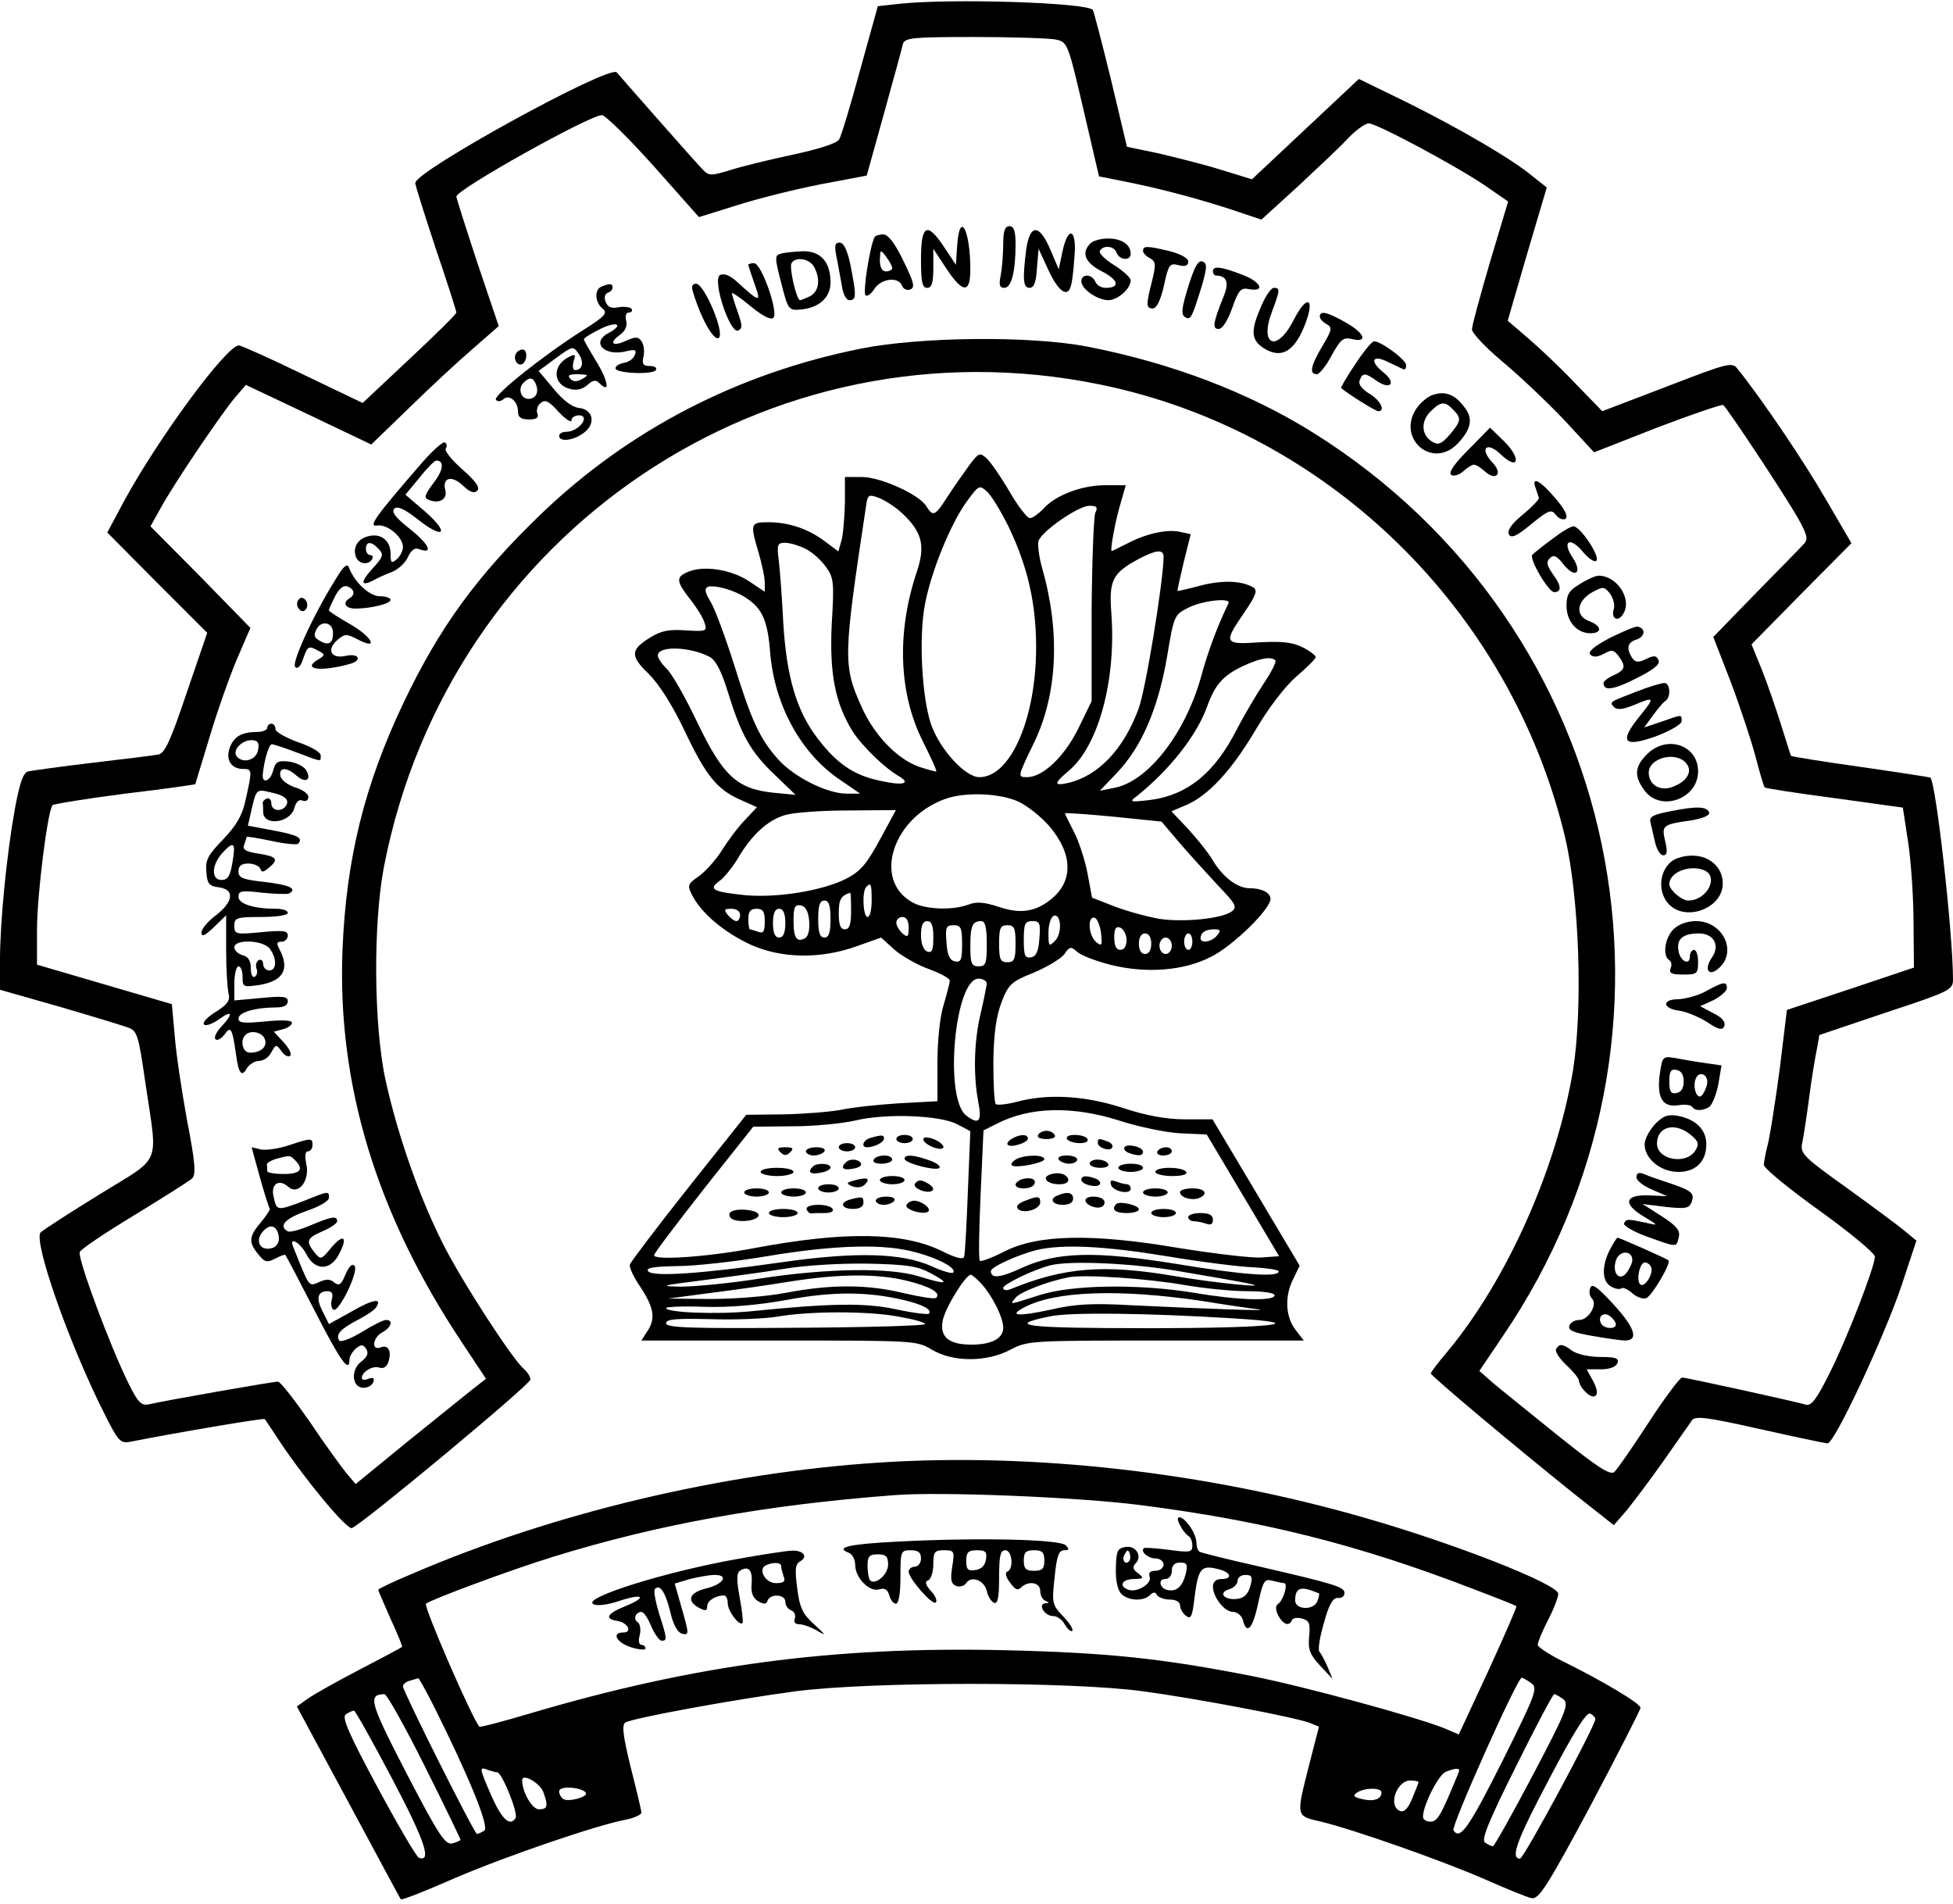 <?xml version="1.0" standalone="no"?>
<!DOCTYPE svg PUBLIC "-//W3C//DTD SVG 20010904//EN"
 "http://www.w3.org/TR/2001/REC-SVG-20010904/DTD/svg10.dtd">
<svg version="1.0" xmlns="http://www.w3.org/2000/svg"
 width="475pt" height="463pt" viewBox="0 0 475 463"
 preserveAspectRatio="xMidYMid meet">

<g transform="translate(0,463) scale(0.1,-0.1)"
fill="#000000" stroke="none">
<path d="M2190 4621 l-55 -6 -43 -155 c-23 -85 -46 -161 -51 -169 -4 -9 -51
-24 -112 -37 -57 -12 -126 -29 -154 -38 -46 -14 -51 -14 -66 2 -9 9 -58 64
-109 122 -51 58 -96 109 -100 114 -18 19 -490 -240 -490 -269 0 -6 23 -78 50
-160 28 -82 50 -152 50 -155 0 -4 -51 -54 -114 -113 l-114 -107 -146 70 c-80
39 -150 70 -155 70 -30 0 -197 -227 -280 -380 l-40 -75 121 -122 122 -122 -50
-146 c-39 -116 -53 -147 -69 -150 -11 -2 -83 -11 -160 -20 -77 -9 -147 -19
-157 -21 -12 -4 -20 -28 -32 -92 -20 -112 -36 -275 -36 -367 l0 -72 144 -41
c79 -23 154 -46 168 -51 22 -8 25 -19 42 -137 30 -203 41 -174 -111 -268 -73
-45 -138 -87 -144 -93 -19 -19 68 -269 155 -441 34 -68 39 -73 64 -68 111 22
324 58 326 55 1 -2 18 -26 36 -54 64 -96 164 -216 176 -211 26 10 434 349 434
361 0 7 -7 18 -15 25 -28 23 -153 216 -198 306 -57 113 -109 261 -139 396 -29
131 -31 381 -4 521 158 813 936 1337 1741 1172 554 -113 1000 -548 1132 -1103
34 -147 43 -412 19 -564 -40 -240 -160 -509 -304 -683 -23 -27 -42 -52 -42
-55 0 -6 209 -181 350 -294 l95 -75 28 32 c15 18 56 72 90 120 34 49 67 95 72
103 8 11 35 8 164 -21 85 -19 160 -35 166 -35 17 0 137 257 180 384 l36 109
-28 23 c-15 13 -79 60 -141 105 -104 74 -114 84 -109 108 3 14 11 64 17 111 6
47 15 100 19 119 l6 34 163 55 c155 51 162 55 162 80 0 111 -41 476 -55 491
-2 1 -79 13 -170 26 -92 13 -168 25 -169 27 -1 1 -12 37 -25 78 -13 41 -34
102 -47 134 l-24 59 121 123 122 123 -63 108 c-52 90 -153 240 -214 316 -13
17 -22 15 -172 -43 l-157 -60 -66 68 c-36 38 -88 87 -115 110 l-49 42 47 162
48 162 -34 27 c-50 42 -179 117 -308 181 l-115 56 -130 -122 -130 -122 -75 23
c-41 13 -110 30 -152 40 l-77 16 -39 164 c-22 90 -42 166 -44 169 -18 18 -343
28 -468 15z m377 -87 c29 -6 30 -7 68 -170 l38 -163 56 -11 c90 -18 170 -39
258 -67 l81 -27 89 81 c48 45 104 97 122 117 19 20 42 36 50 36 19 0 208 -101
281 -150 l58 -40 -44 -147 c-24 -82 -44 -155 -44 -164 0 -9 34 -45 76 -80 42
-35 109 -99 149 -141 l72 -78 153 60 c84 32 157 57 161 55 9 -6 149 -217 183
-277 21 -38 24 -49 14 -60 -7 -8 -60 -62 -117 -120 l-104 -107 43 -111 c23
-61 50 -143 60 -181 10 -39 20 -72 22 -74 2 -2 78 -14 170 -26 l166 -23 13
-85 c7 -47 13 -135 13 -195 l1 -109 -155 -52 -154 -51 -17 -140 c-10 -76 -23
-158 -28 -181 -6 -23 -11 -48 -11 -56 0 -8 61 -58 135 -111 74 -53 135 -104
135 -112 0 -24 -69 -203 -112 -287 -30 -60 -43 -77 -56 -73 -27 8 -291 66
-301 66 -5 0 -42 -49 -81 -109 -39 -60 -77 -115 -84 -121 -11 -8 -42 13 -137
89 -68 55 -139 112 -158 128 l-33 29 56 83 c502 736 295 1726 -459 2198 -156
98 -345 170 -550 210 -140 27 -408 24 -552 -5 -299 -60 -563 -197 -776 -401
-156 -150 -248 -276 -336 -461 -95 -200 -139 -379 -148 -600 -13 -328 83 -643
290 -954 l59 -89 -32 -25 c-18 -14 -89 -72 -159 -128 l-126 -103 -23 27 c-12
15 -53 71 -89 125 -37 53 -71 97 -77 97 -13 0 -280 -47 -313 -55 -19 -4 -27 3
-51 52 -42 84 -124 303 -118 318 2 7 62 47 133 90 70 43 134 83 140 89 10 9 8
39 -12 141 -13 72 -27 164 -30 206 l-7 77 -164 48 -164 48 0 84 c0 86 26 292
38 304 4 3 83 16 177 28 93 11 170 22 170 23 0 1 16 52 34 112 18 61 48 146
66 189 l34 79 -121 124 -122 123 24 43 c30 56 143 223 179 267 l29 34 152 -72
153 -73 91 88 c50 49 120 114 155 144 l64 56 -52 154 c-28 85 -51 157 -51 161
0 17 324 198 354 198 8 0 65 -56 126 -124 l110 -124 93 29 c50 16 142 39 204
51 l111 21 42 151 c23 83 44 159 46 169 5 15 22 17 173 17 93 0 182 -3 198 -6z"/>
<path d="M2328 4033 l-3 -47 -28 42 c-42 64 -57 56 -57 -28 0 -56 3 -70 15
-70 11 0 15 12 15 48 l0 47 31 -47 c40 -61 59 -63 59 -4 0 97 -26 146 -32 59z"/>
<path d="M2440 4036 c0 -24 -3 -58 -6 -75 -5 -24 -3 -31 9 -31 17 0 27 40 27
106 0 32 -4 44 -15 44 -11 0 -15 -12 -15 -44z"/>
<path d="M2496 4024 c-9 -72 -8 -94 8 -94 11 0 16 14 18 48 l4 47 24 -52 c23
-50 46 -68 54 -40 3 6 7 38 9 70 7 70 -15 81 -29 15 l-9 -43 -20 47 c-27 64
-50 64 -59 2z"/>
<path d="M2127 4053 c-11 -20 -29 -134 -22 -141 4 -4 14 3 22 16 17 25 58 30
67 7 3 -8 12 -12 20 -9 12 5 9 17 -17 70 -20 42 -37 64 -49 64 -9 0 -19 -3
-21 -7z m43 -75 c0 -4 -7 -8 -15 -8 -10 0 -15 10 -15 28 1 26 1 26 15 8 8 -11
15 -23 15 -28z"/>
<path d="M2652 4038 c-23 -23 -13 -47 28 -68 41 -21 45 -40 9 -40 -11 0 -22 7
-25 15 -8 19 -34 20 -34 1 0 -19 39 -46 66 -46 22 0 54 28 54 48 0 7 -18 23
-40 37 -23 14 -38 30 -35 35 9 15 35 12 41 -5 7 -18 34 -20 34 -2 0 22 -22 37
-55 37 -17 0 -36 -5 -43 -12z"/>
<path d="M2034 4008 c4 -18 9 -50 13 -70 3 -23 11 -38 19 -38 17 0 17 11 3 83
-8 39 -17 57 -27 57 -11 0 -13 -7 -8 -32z"/>
<path d="M2780 4020 c0 -5 7 -13 17 -18 14 -8 15 -15 5 -55 -15 -59 -15 -67 2
-67 9 0 19 20 27 56 11 51 14 55 36 49 16 -4 23 -1 23 9 0 8 -18 18 -44 25
-55 13 -66 14 -66 1z"/>
<path d="M1899 4013 c-15 -4 -15 -9 1 -71 16 -63 18 -67 44 -65 47 3 76 29 76
66 0 50 -24 77 -68 76 -20 -1 -44 -3 -53 -6z m81 -32 c16 -30 12 -59 -9 -71
-11 -5 -22 -10 -25 -10 -9 0 -27 80 -21 90 10 17 44 11 55 -9z"/>
<path d="M2890 3933 c-16 -52 -18 -68 -8 -74 14 -9 17 -2 42 79 12 43 12 51 1
56 -11 4 -20 -13 -35 -61z"/>
<path d="M1820 3986 c0 -2 7 -23 15 -46 17 -47 14 -47 -45 7 -16 14 -30 19
-39 14 -19 -12 24 -142 44 -135 11 5 11 12 -1 46 -8 22 -14 43 -14 45 0 3 21
-11 46 -32 28 -23 49 -34 55 -28 13 13 -29 133 -47 133 -8 0 -14 -2 -14 -4z"/>
<path d="M2950 3970 c0 -5 3 -10 8 -10 26 -1 32 -17 18 -51 -26 -65 -28 -79
-12 -79 9 0 22 20 33 51 15 43 21 50 40 46 42 -8 30 18 -16 35 -52 20 -71 22
-71 8z"/>
<path d="M1463 3933 c-18 -7 -16 -38 2 -53 14 -11 7 -19 -47 -53 -95 -60 -218
-158 -212 -169 4 -5 11 -5 18 1 15 13 36 -5 36 -31 0 -13 8 -18 26 -18 19 0
25 4 21 14 -3 8 0 20 8 26 11 9 20 5 44 -22 17 -18 31 -27 31 -20 0 13 30 17
30 4 0 -14 -23 -32 -42 -32 -10 0 -18 -4 -18 -10 0 -15 33 -12 58 6 32 22 26
58 -10 62 -17 2 -39 19 -62 47 l-36 43 42 31 c41 30 42 30 55 11 14 -20 10
-40 -8 -40 -6 0 -7 9 -4 21 6 18 4 19 -13 10 -40 -21 -37 -67 5 -77 15 -4 30
-1 42 10 13 12 20 13 29 4 26 -26 22 4 -7 52 -17 28 -31 52 -31 55 0 3 18 14
40 25 40 20 59 11 20 -10 -44 -23 -9 -58 44 -44 21 5 25 3 20 -9 -3 -9 -14
-17 -25 -19 -11 -2 -21 -7 -22 -13 -3 -13 91 -17 98 -5 4 6 -3 10 -15 10 -16
0 -19 5 -15 23 3 12 1 28 -4 36 -8 12 -14 13 -37 3 -33 -16 -45 -7 -17 13 14
10 19 22 16 35 -3 12 0 20 6 20 7 0 10 4 7 9 -3 4 -17 6 -31 4 -18 -4 -27 0
-32 13 -4 10 -2 19 5 22 7 2 12 8 12 13 0 10 -8 10 -27 2z m-46 -224 c-14 -8
-22 -8 -30 0 -8 8 -3 11 19 11 25 -1 27 -2 11 -11z m-113 -15 c7 -19 -1 -34
-19 -34 -18 0 -26 25 -12 39 15 15 24 14 31 -5z"/>
<path d="M1686 3918 c20 -65 50 -117 62 -110 16 11 -35 132 -55 132 -10 0 -12
-7 -7 -22z"/>
<path d="M3064 3877 c-24 -56 -20 -78 17 -98 37 -19 65 -3 89 52 31 73 11 89
-24 20 -41 -80 -84 -61 -52 22 19 51 20 57 4 57 -7 0 -23 -24 -34 -53z"/>
<path d="M3210 3860 c0 -5 7 -13 16 -18 15 -8 14 -14 -10 -54 -29 -49 -32 -68
-13 -68 6 0 23 21 36 46 21 38 28 44 47 40 41 -11 35 12 -10 38 -47 27 -66 32
-66 16z"/>
<path d="M3296 3744 c-21 -31 -36 -57 -34 -58 21 -17 84 -56 90 -56 19 0 5 27
-22 43 -18 11 -27 23 -23 32 7 19 13 19 41 -1 35 -24 49 -5 16 21 -35 28 -25
44 13 24 16 -7 31 -15 36 -17 4 -2 7 2 7 10 0 13 -61 58 -78 58 -5 0 -26 -25
-46 -56z"/>
<path d="M1255 3770 c-8 -13 4 -32 16 -25 12 8 12 35 0 35 -6 0 -13 -4 -16
-10z"/>
<path d="M3483 3669 c-11 -4 -28 -18 -37 -31 -51 -73 37 -151 99 -87 34 36 39
62 15 91 -23 30 -47 38 -77 27z m51 -35 c21 -21 20 -28 -8 -61 -20 -23 -28
-26 -43 -17 -26 16 -28 49 -4 73 25 25 35 26 55 5z"/>
<path d="M3571 3536 c-35 -35 -49 -56 -41 -61 6 -4 19 0 29 9 10 9 21 16 26
16 5 0 16 -7 26 -16 28 -25 45 -6 19 21 -33 35 -14 53 20 20 43 -41 51 -11 9
31 l-35 34 -53 -54z"/>
<path d="M1024 3502 c-109 -126 -130 -154 -107 -150 25 4 63 -28 63 -52 0 -10
-7 -23 -15 -30 -13 -11 -15 -9 -15 13 0 32 -23 51 -54 43 -26 -6 -39 -28 -30
-51 7 -17 30 -20 39 -5 3 6 1 10 -4 10 -6 0 -11 7 -11 15 0 18 12 19 28 3 17
-17 15 -21 -14 -53 -27 -30 -27 -42 3 -27 10 6 30 15 46 21 15 6 33 22 39 36
7 16 17 24 26 20 37 -14 27 10 -19 47 -36 28 -48 43 -40 51 7 7 24 0 57 -26
63 -50 79 -35 19 18 l-49 42 34 41 c18 23 37 42 41 42 20 0 18 -23 -7 -55 -22
-30 -24 -36 -10 -41 25 -10 45 3 39 24 -8 31 16 37 43 11 17 -16 27 -20 35
-12 7 7 -4 23 -36 51 -26 23 -44 45 -41 51 4 5 3 12 -2 15 -5 3 -31 -21 -58
-52z"/>
<path d="M3735 3443 c3 -10 7 -21 8 -24 1 -3 -17 -22 -40 -41 -28 -23 -38 -39
-33 -48 6 -10 20 -3 55 26 42 34 48 36 59 22 7 -9 17 -13 23 -10 8 5 0 22 -24
50 -36 43 -60 56 -48 25z"/>
<path d="M3775 3319 c-22 -16 -44 -34 -48 -38 -9 -9 39 -91 53 -91 18 0 18 15
-2 42 -16 23 -18 32 -8 41 9 9 17 5 34 -17 28 -34 45 -19 21 18 -27 40 -7 52
24 15 15 -18 30 -28 34 -22 8 12 -40 83 -56 83 -7 0 -30 -14 -52 -31z"/>
<path d="M818 3224 c-52 -82 -110 -206 -100 -216 6 -6 14 2 20 22 10 28 13 30
33 19 20 -10 20 -12 6 -21 -47 -26 2 -33 76 -12 29 9 19 26 -12 19 -36 -8 -48
15 -20 39 18 15 22 15 49 1 53 -28 35 7 -20 38 -28 16 -50 30 -50 33 0 3 7 18
15 34 10 19 20 27 30 24 17 -7 20 -20 5 -29 -18 -11 -10 -25 14 -25 38 0 86
12 86 21 0 5 -12 9 -26 9 -25 0 -61 33 -75 69 -4 12 -13 5 -31 -25z m-8 -133
c0 -25 -10 -32 -31 -20 -15 8 -17 14 -9 29 12 23 40 16 40 -9z"/>
<path d="M3843 3210 c-27 -16 -33 -26 -33 -53 0 -38 25 -67 58 -67 30 0 28 18
-4 30 -34 13 -29 49 9 70 26 14 29 14 43 -4 8 -11 12 -28 9 -37 -8 -25 12 -33
24 -10 20 36 -17 91 -61 91 -7 0 -28 -9 -45 -20z"/>
<path d="M725 3170 c-4 -6 -3 -16 3 -22 6 -6 12 -6 17 2 4 6 3 16 -3 22 -6 6
-12 6 -17 -2z"/>
<path d="M3916 3079 c-39 -21 -55 -34 -48 -41 7 -7 17 -6 33 2 19 11 24 10 36
-6 18 -25 16 -33 -12 -46 -14 -6 -25 -15 -25 -19 0 -20 24 -17 79 11 42 21 59
34 55 44 -5 12 -11 13 -31 3 -19 -9 -26 -8 -34 4 -14 23 -11 37 12 44 20 7 22
26 3 31 -5 2 -35 -11 -68 -27z"/>
<path d="M3980 2948 c-65 -25 -67 -25 -54 -38 7 -7 22 -5 47 5 52 22 53 20 14
-28 -50 -62 -38 -76 42 -47 34 13 61 29 61 36 0 17 2 17 -49 -1 l-42 -14 21
29 c12 16 25 32 30 35 15 9 12 45 -2 44 -7 0 -38 -9 -68 -21z"/>
<path d="M650 2860 c0 -5 -11 -10 -24 -10 -38 0 -57 -11 -67 -38 -11 -29 3
-52 32 -52 22 0 23 -2 7 -72 -8 -40 -22 -64 -55 -99 -38 -39 -44 -51 -41 -80
2 -29 7 -34 31 -37 38 -5 35 -35 -8 -68 -19 -14 -35 -33 -35 -42 0 -11 8 -8
30 13 l30 29 0 -85 c0 -46 3 -94 6 -105 4 -17 -2 -26 -30 -44 -20 -12 -34 -26
-30 -31 3 -5 19 0 35 11 34 25 38 16 7 -17 -12 -13 -18 -26 -14 -30 4 -5 14 1
22 11 15 22 19 16 28 -48 6 -47 14 -57 27 -33 6 9 19 17 29 17 11 0 24 9 30
21 11 20 12 20 25 2 7 -10 17 -15 21 -10 4 4 -3 18 -16 32 l-24 26 22 6 c12 3
22 10 22 16 0 6 -23 7 -65 3 -52 -5 -65 -4 -65 7 0 15 41 27 91 27 19 0 29 5
29 15 0 12 -12 13 -65 8 l-65 -6 0 42 c0 22 5 41 10 41 6 0 10 -12 10 -26 0
-25 2 -25 43 -19 56 10 72 38 47 86 -8 15 -7 19 5 19 8 0 15 7 15 15 0 12 -12
13 -65 8 -62 -6 -65 -5 -65 16 0 19 5 21 65 21 37 0 65 4 65 10 0 6 -13 10
-29 10 -54 0 -91 12 -91 29 0 15 8 16 58 10 31 -3 60 -4 65 -2 21 12 1 21 -58
28 -55 6 -65 10 -65 26 0 13 7 19 24 19 13 0 26 -6 29 -12 3 -10 7 -10 20 1
26 21 21 28 -24 35 -32 5 -40 10 -35 22 3 9 6 17 6 19 0 1 27 -3 60 -10 32 -7
62 -10 65 -7 13 14 0 21 -58 32 l-64 12 10 44 c10 43 12 45 41 38 37 -7 51
-18 42 -33 -11 -17 -36 -13 -36 5 0 9 -5 14 -11 12 -6 -2 -10 -7 -10 -11 1 -4
1 -13 1 -21 0 -36 66 -28 76 9 4 15 11 22 20 18 8 -3 14 1 14 9 0 8 -15 18
-32 23 -18 6 -34 18 -36 28 -4 22 16 22 40 0 22 -19 37 -9 22 15 -6 9 -25 18
-42 20 -27 3 -32 -1 -38 -23 -6 -24 -26 -32 -25 -10 3 35 15 75 22 75 5 0 32
-9 61 -20 63 -24 58 -23 58 -7 0 8 -25 22 -55 32 -30 11 -55 25 -55 32 0 7 -4
13 -10 13 -5 0 -10 -4 -10 -10z m-22 -52 c-3 -25 -34 -36 -51 -19 -14 14 9 41
35 41 14 0 19 -6 16 -22z m-63 -277 c-5 -31 -11 -41 -26 -41 -26 0 -25 37 3
67 27 29 32 24 23 -26z m91 -208 c18 -24 17 -53 -1 -53 -8 0 -15 7 -15 16 0 8
-5 12 -11 9 -6 -4 -8 -13 -5 -21 3 -7 1 -16 -4 -19 -6 -4 -10 6 -10 20 0 18
-6 29 -20 32 -11 3 -20 12 -20 19 0 21 70 18 86 -3z m-12 -220 c7 -18 -9 -33
-36 -33 -18 0 -25 30 -11 43 12 13 41 7 47 -10z"/>
<path d="M4005 2795 c-30 -30 -31 -54 -4 -89 40 -51 129 -18 129 48 0 65 -77
90 -125 41z m96 -21 c17 -20 2 -45 -34 -58 -30 -11 -57 6 -57 35 0 36 66 53
91 23z"/>
<path d="M4062 2657 c-41 -8 -51 -13 -48 -26 2 -9 7 -31 11 -48 4 -18 13 -33
20 -33 10 0 11 9 5 34 -9 39 -7 41 64 51 28 5 45 12 43 19 -5 15 -31 16 -95 3z"/>
<path d="M4080 2543 c-42 -15 -54 -79 -20 -113 42 -42 130 -8 130 51 0 52 -53
82 -110 62z m64 -29 c38 -15 8 -74 -38 -74 -16 0 -46 26 -46 40 0 28 48 48 84
34z"/>
<path d="M4070 2370 c-21 -21 -27 -65 -10 -75 5 -3 7 -12 3 -20 -4 -12 3 -15
31 -15 33 0 36 2 36 30 0 17 -4 30 -10 30 -5 0 -10 -7 -10 -16 0 -24 -25 -11
-28 16 -4 27 12 40 50 40 36 0 52 -29 32 -58 -21 -30 -8 -49 17 -26 45 40 9
114 -56 114 -22 0 -43 -8 -55 -20z"/>
<path d="M4150 2220 c-19 -11 -50 -19 -68 -20 -41 0 -39 -23 3 -28 15 -2 45
-14 66 -27 30 -20 38 -21 43 -10 3 10 -6 21 -27 31 l-32 17 33 15 c17 9 32 22
32 29 0 17 -8 16 -50 -7z"/>
<path d="M4037 2019 c-8 -58 6 -82 44 -77 17 3 32 1 35 -4 6 -10 25 -10 41 0
7 5 17 29 22 54 l8 47 -41 6 c-23 3 -55 9 -72 12 -30 5 -31 3 -37 -38z m58
-19 c0 -16 -6 -26 -17 -28 -14 -3 -18 3 -18 28 0 25 4 31 18 28 11 -2 17 -12
17 -28z m57 -6 c-2 -10 -8 -23 -13 -28 -11 -12 -23 19 -15 40 8 22 32 11 28
-12z"/>
<path d="M4026 1897 c-14 -15 -26 -37 -26 -50 0 -35 39 -67 82 -67 42 0 68 25
68 67 0 35 -24 60 -67 69 -26 5 -37 1 -57 -19z m85 -26 c20 -16 22 -23 13 -38
-22 -37 -94 -24 -94 16 0 41 43 53 81 22z"/>
<path d="M700 1844 c-25 -8 -55 -12 -67 -9 l-21 5 20 -73 c11 -39 22 -74 24
-76 2 -2 -8 -17 -21 -33 -30 -35 -31 -49 -7 -78 16 -20 21 -21 41 -11 13 7 24
11 25 9 2 -2 34 -63 71 -135 63 -123 85 -154 85 -119 0 7 7 19 16 27 13 10 17
10 25 -2 6 -10 2 -19 -12 -30 -27 -20 -23 -64 5 -64 11 0 21 6 24 14 3 10 0
12 -12 8 -9 -4 -16 -3 -16 2 0 15 27 31 43 25 10 -3 18 2 22 15 8 26 -1 42
-20 34 -23 -8 -18 25 5 37 22 12 27 30 9 30 -7 0 -33 -13 -60 -30 -27 -16 -51
-25 -54 -20 -9 15 3 28 45 50 21 11 42 25 45 31 15 23 -7 20 -59 -10 l-56 -31
-15 30 c-17 33 -13 50 12 50 10 0 14 -6 10 -20 -3 -11 -1 -22 4 -25 13 -8 63
95 51 107 -6 6 -14 -3 -22 -22 -10 -24 -15 -28 -27 -19 -10 9 -20 9 -37 1 -26
-11 -23 -14 -63 86 -11 26 17 11 32 -18 21 -41 59 -41 80 1 22 42 10 50 -20
14 -24 -29 -25 -29 -40 -11 -22 28 -19 35 20 52 19 8 35 19 35 24 0 14 -13 12
-65 -10 -26 -11 -51 -18 -56 -14 -22 13 -5 31 46 49 30 10 55 24 55 32 0 17 0
17 -60 -7 -65 -25 -67 -25 -74 7 -9 32 11 48 35 27 24 -22 53 14 44 55 -4 20
-3 31 4 31 6 0 11 7 11 15 0 18 -2 18 -60 -1z m18 -36 c22 -22 12 -33 -28 -33
-22 0 -40 3 -40 7 0 5 0 11 -1 16 0 4 10 10 23 14 34 9 33 9 46 -4z m-40 -185
c2 -12 -4 -23 -13 -27 -32 -12 -48 17 -23 42 17 17 32 10 36 -15z"/>
<path d="M3980 1767 c0 -8 17 -21 38 -30 l37 -16 -45 2 c-58 2 -64 -20 -13
-51 37 -22 37 -23 8 -16 -46 10 -50 10 -55 -1 -3 -5 22 -20 55 -32 75 -27 72
-27 78 -2 4 16 -4 27 -41 51 l-47 30 56 -7 c48 -5 57 -4 63 11 8 22 2 28 -54
47 -25 8 -53 18 -62 22 -12 5 -18 2 -18 -8z"/>
<path d="M3915 1590 c-20 -40 -19 -77 4 -89 10 -6 21 -7 25 -4 3 3 15 -2 26
-12 10 -9 26 -15 34 -12 14 6 61 85 54 92 -4 4 -119 55 -124 55 -2 0 -10 -13
-19 -30z m55 -24 c0 -7 -6 -20 -13 -30 -18 -25 -38 -1 -26 31 9 23 39 22 39
-1z m45 -16 c9 -14 -15 -54 -26 -43 -10 10 -1 53 12 53 4 0 11 -4 14 -10z"/>
<path d="M3868 1498 c-4 -8 -2 -20 4 -26 14 -14 -8 -52 -31 -52 -11 0 -21 -6
-24 -14 -4 -11 10 -17 57 -25 34 -6 70 -11 78 -11 34 0 25 30 -26 86 -40 44
-54 54 -58 42z m62 -89 c0 -12 -27 -11 -35 1 -11 17 5 32 21 19 8 -6 14 -15
14 -20z"/>
<path d="M3785 1350 c-4 -6 7 -23 24 -39 17 -16 31 -33 31 -38 1 -17 29 -45
39 -38 8 4 6 16 -4 36 l-16 29 35 0 c21 0 36 6 40 15 4 12 -4 15 -42 15 -27 0
-57 7 -68 15 -23 17 -31 18 -39 5z"/>
<path d="M2357 3498 c-13 -18 -37 -52 -52 -75 -31 -49 -36 -50 -52 -24 -18 29
-112 71 -157 71 l-41 0 0 -62 c-1 -35 -4 -76 -8 -91 l-8 -28 -32 24 c-41 31
-89 47 -138 47 -44 0 -45 -3 -24 -74 8 -27 15 -60 15 -72 l0 -23 -36 24 c-42
29 -108 40 -146 26 -35 -13 -35 -23 1 -69 16 -20 32 -46 35 -58 6 -19 3 -20
-46 -17 -41 3 -60 -1 -86 -17 -49 -30 -50 -45 -4 -89 25 -25 57 -75 87 -138
52 -110 79 -143 136 -168 l40 -18 -29 -31 c-17 -17 -41 -50 -55 -72 -14 -23
-40 -52 -56 -64 -29 -20 -30 -23 -17 -48 23 -44 77 -89 141 -119 75 -34 170
-36 259 -4 l59 21 33 -30 c19 -16 56 -37 84 -47 27 -10 50 -22 50 -28 0 -5 -7
-32 -15 -59 -9 -28 -15 -88 -15 -141 l0 -93 -92 -5 c-51 -3 -115 -10 -143 -16
-27 -5 -90 -10 -140 -11 l-90 -1 -140 -176 c-77 -97 -141 -182 -143 -188 -2
-7 9 -30 23 -51 35 -52 40 -79 21 -109 l-16 -25 334 0 c328 0 336 0 372 -22
52 -31 134 -31 192 0 42 22 50 22 378 22 l335 0 -20 26 c-25 32 -27 83 -5 125
l15 31 -106 178 -106 178 -67 0 c-45 0 -95 9 -152 28 -93 30 -183 35 -259 14
-24 -6 -46 -8 -49 -5 -4 4 -6 50 -6 103 1 69 7 111 20 145 17 44 24 50 79 72
33 14 66 34 74 45 12 18 16 19 30 6 9 -9 46 -23 81 -32 87 -22 179 -15 245 19
53 26 145 116 145 141 0 15 -21 26 -51 26 -30 0 -66 28 -90 69 -12 20 -40 54
-61 77 l-39 41 33 14 c55 22 113 85 170 181 32 55 72 107 100 132 27 23 48 44
48 48 0 4 -14 15 -32 24 -24 12 -49 15 -105 12 -86 -6 -88 -2 -37 72 28 41 33
54 23 61 -28 17 -75 19 -129 5 -30 -8 -56 -14 -56 -13 -1 1 6 32 15 70 l17 68
-23 5 c-31 8 -81 -2 -128 -26 -22 -11 -40 -20 -41 -20 -5 0 9 76 22 118 l12
42 -51 0 c-57 0 -122 -25 -151 -59 -11 -11 -25 -21 -31 -21 -7 0 -29 29 -50
65 -21 36 -46 72 -56 81 -16 14 -19 13 -42 -18z m98 -153 c45 -95 65 -184 65
-289 0 -173 -62 -316 -138 -316 -34 0 -95 66 -117 127 -23 65 -31 216 -15 295
15 79 62 194 101 248 30 41 31 41 50 24 11 -10 35 -50 54 -89z m-261 37 c49
-46 57 -79 36 -142 -50 -149 -44 -297 15 -414 19 -38 34 -70 32 -72 -1 -1 -19
4 -41 11 -54 19 -110 77 -141 147 -45 100 -44 121 11 485 4 30 6 32 32 22 15
-6 40 -22 56 -37z m470 1 c-4 -10 -8 -117 -9 -238 l0 -220 -33 -68 c-34 -68
-86 -117 -124 -117 -24 0 -23 1 17 84 57 118 64 269 20 423 -8 28 -12 59 -9
68 10 25 96 84 123 85 18 0 22 -3 15 -17z m-704 -88 c16 -8 38 -28 49 -44 19
-26 20 -38 14 -137 -6 -121 8 -194 51 -263 24 -37 79 -90 113 -109 30 -18 8
-23 -45 -11 -65 13 -107 42 -154 104 -51 67 -75 149 -83 281 -3 60 -8 128 -11
152 -5 38 -3 42 16 42 11 0 34 -7 50 -15z m870 -19 c0 -56 -44 -327 -61 -370
-36 -98 -98 -163 -171 -180 -36 -8 -35 -1 2 30 72 61 115 221 103 382 -6 81 2
98 67 133 42 22 60 24 60 5z m-1014 -101 c38 -25 51 -55 57 -130 10 -129 75
-248 171 -312 l48 -33 -33 0 c-48 0 -129 41 -167 84 -45 51 -64 93 -107 231
-21 66 -46 134 -57 152 -14 23 -15 32 -6 36 17 5 65 -8 94 -28z m1172 -12
c-25 -51 -49 -113 -68 -183 -39 -136 -129 -251 -210 -266 l-35 -7 42 44 c59
62 99 154 121 279 17 103 18 105 52 122 35 18 105 25 98 11z m-1261 -131 c14
-8 28 -35 43 -84 32 -104 55 -146 114 -202 l51 -49 -52 5 c-90 9 -124 40 -187
171 -29 61 -63 121 -75 131 -11 11 -21 25 -21 32 0 24 78 22 127 -4z m1375 -8
c3 -3 -10 -29 -29 -57 -19 -29 -48 -78 -64 -109 -55 -109 -122 -163 -216 -174
-45 -5 -47 -4 -28 10 80 64 146 148 171 218 19 53 39 76 89 99 41 19 67 23 77
13z m-626 -343 c22 -10 56 -37 76 -60 58 -68 59 -135 3 -179 -38 -30 -75 -35
-127 -17 -34 11 -53 13 -73 5 -38 -14 -101 -12 -133 4 -104 54 -49 215 86 256
48 14 126 10 168 -9z m-336 -93 c-32 -59 -47 -77 -82 -95 -57 -29 -167 -47
-245 -40 -78 8 -91 14 -64 34 11 7 32 33 46 56 33 57 73 93 115 105 19 6 88
11 152 11 l117 1 -39 -72z m730 -9 c25 -29 67 -75 93 -103 43 -45 47 -52 32
-63 -24 -17 -114 -26 -172 -18 -26 4 -75 17 -108 29 l-59 23 -11 59 c-6 32
-21 78 -33 101 -12 23 -22 44 -22 45 0 2 53 -2 118 -8 l117 -12 45 -53z m-750
-139 c0 -22 -4 -40 -10 -40 -11 0 -14 63 -3 73 11 12 13 8 13 -33z m-50 -25
c0 -33 -4 -45 -15 -45 -11 0 -15 11 -15 39 0 33 5 43 28 50 1 1 2 -19 2 -44z
m-50 -20 c0 -33 -4 -45 -15 -45 -11 0 -15 12 -15 45 0 33 4 45 15 45 11 0 15
-12 15 -45z m-52 -4 c2 -20 -2 -37 -9 -42 -21 -12 -29 -1 -29 42 0 33 3 40 18
37 11 -2 18 -14 20 -37z m-168 14 c0 -8 -4 -15 -9 -15 -5 0 -14 7 -21 15 -10
13 -9 15 9 15 12 0 21 -6 21 -15z m60 -16 c0 -24 -3 -30 -16 -25 -9 3 -18 6
-20 6 -2 0 -4 11 -4 25 0 18 5 25 20 25 16 0 20 -7 20 -31z m50 -4 c0 -24 -5
-35 -15 -35 -10 0 -15 11 -15 35 0 24 5 35 15 35 10 0 15 -11 15 -35z m656
-43 c-15 -15 -16 -13 -16 20 0 20 6 38 13 41 18 6 21 -43 3 -61z m-356 32 c0
-22 -2 -25 -15 -14 -8 7 -15 19 -15 26 0 8 7 14 15 14 10 0 15 -10 15 -26z
m468 -14 c3 -30 2 -32 -12 -21 -19 16 -22 65 -3 59 6 -3 13 -20 15 -38z m-408
-10 c0 -31 -3 -38 -15 -34 -9 4 -15 19 -15 40 0 24 5 34 15 34 11 0 15 -11 15
-40z m130 -15 c0 -48 -2 -55 -20 -55 -17 0 -20 7 -20 48 0 51 5 62 27 62 9 0
13 -16 13 -55z m128 13 c-2 -31 -8 -44 -20 -46 -15 -3 -18 4 -18 42 0 40 3 46
21 46 18 0 20 -5 17 -42z m-188 -14 c0 -38 -3 -45 -17 -42 -13 2 -19 15 -21
46 -3 37 -1 42 17 42 18 0 21 -6 21 -46z m130 1 c0 -38 -3 -45 -20 -45 -17 0
-20 7 -20 45 0 38 3 45 20 45 17 0 20 -7 20 -45z m270 9 c0 -15 -6 -24 -15
-24 -10 0 -15 10 -15 30 0 22 4 28 15 24 8 -4 15 -17 15 -30z m220 11 c-13
-16 -40 -20 -40 -7 0 14 12 22 33 22 16 0 17 -3 7 -15z m-160 -20 c0 -16 -6
-25 -15 -25 -9 0 -15 9 -15 25 0 16 6 25 15 25 9 0 15 -9 15 -25z m100 5 c0
-11 -4 -20 -10 -20 -5 0 -10 9 -10 20 0 11 5 20 10 20 6 0 10 -9 10 -20z m-50
-10 c0 -11 -7 -20 -15 -20 -8 0 -15 9 -15 20 0 11 7 20 15 20 8 0 15 -9 15
-20z m-450 -92 c-1 -7 -7 -40 -15 -73 -16 -67 -18 -148 -6 -213 10 -50 2 -59
-30 -34 -53 44 -27 332 31 332 11 0 20 -6 20 -12z m325 -334 c44 -14 109 -28
145 -30 l65 -3 88 -148 88 -148 -42 -3 c-23 -2 -114 9 -202 23 -211 36 -345
33 -425 -9 -30 -15 -56 -25 -59 -22 -3 3 -2 75 2 161 l7 156 32 16 c81 42 186
44 301 7z m-397 -8 l32 -17 -6 -147 c-3 -81 -7 -152 -9 -158 -2 -8 -21 -3 -53
13 -95 47 -237 49 -456 8 -115 -22 -250 -31 -245 -17 2 7 57 79 122 162 l119
150 96 1 c53 0 122 7 152 14 74 18 206 13 248 -9z m-99 -312 c56 -15 99 -39
89 -49 -3 -3 -27 4 -53 16 -72 32 -182 35 -359 10 -202 -29 -321 -37 -330 -22
-5 8 15 11 71 12 43 0 141 11 218 24 168 28 288 31 364 9z m609 -9 c83 -14
179 -26 212 -27 33 -2 60 -6 60 -10 0 -15 -90 -8 -247 18 -198 32 -291 30
-377 -9 -54 -25 -76 -27 -76 -8 0 10 67 40 111 51 63 15 164 10 317 -15z
m-573 -42 c48 -26 38 -28 -30 -7 -70 22 -221 20 -385 -5 -74 -12 -162 -20
-195 -20 -53 1 -46 3 50 15 61 8 151 20 200 28 52 9 139 14 205 13 96 -2 122
-6 155 -24z m600 6 c66 -11 140 -24 165 -29 78 -15 -71 -1 -175 17 -170 29
-268 21 -397 -32 -10 -4 -18 -3 -18 3 0 9 75 45 115 55 49 12 199 5 310 -14z
m-662 -23 c58 -14 87 -30 74 -42 -3 -4 -38 2 -78 11 -89 22 -178 22 -288 1
-47 -9 -127 -15 -185 -15 l-101 1 105 14 c58 7 146 20 195 28 116 18 206 19
278 2z m184 -8 c27 -30 53 -82 53 -107 0 -26 -28 -41 -77 -41 -56 0 -78 19
-70 59 6 31 55 110 68 111 3 0 15 -10 26 -22z m494 -3 c46 -8 114 -15 152 -15
38 0 67 -4 67 -10 0 -15 -91 -12 -195 6 -135 22 -295 20 -375 -5 -78 -25 -75
-25 -60 -7 11 14 78 40 130 50 39 7 189 -3 281 -19z m-681 -37 c45 -11 68 -23
59 -33 -3 -2 -39 2 -80 11 -75 16 -157 15 -354 -5 -83 -8 -205 -3 -205 8 0 3
42 5 92 3 61 -2 131 4 203 17 113 21 197 20 285 -1z m725 -2 c55 -9 116 -18
135 -20 38 -5 -127 1 -312 10 -90 5 -133 3 -193 -11 -79 -17 -103 -15 -65 5
76 41 233 46 435 16z m-739 -38 c35 -6 64 -14 64 -18 0 -4 -142 -8 -315 -9
-255 -2 -315 0 -315 11 0 10 24 12 107 10 60 -2 133 1 163 6 80 14 223 14 296
0z m812 -4 c200 -12 99 -24 -205 -24 -302 0 -351 6 -238 29 48 10 231 8 443
-5z"/>
<path d="M2525 1870 c-4 -6 5 -10 20 -10 15 0 24 4 20 10 -3 6 -12 10 -20 10
-8 0 -17 -4 -20 -10z"/>
<path d="M2460 1860 c-8 -5 -12 -11 -9 -14 7 -8 49 5 49 15 0 12 -21 11 -40
-1z"/>
<path d="M2595 1860 c3 -5 17 -10 31 -10 14 0 22 4 19 10 -3 6 -17 10 -31 10
-14 0 -22 -4 -19 -10z"/>
<path d="M2670 1851 c0 -12 28 -22 35 -12 3 5 -2 12 -11 15 -21 8 -24 8 -24
-3z"/>
<path d="M2735 1840 c-3 -4 2 -11 11 -14 22 -8 34 -7 34 3 0 12 -39 21 -45 11z"/>
<path d="M2815 1830 c-3 -5 3 -10 14 -10 12 0 21 5 21 10 0 6 -6 10 -14 10 -8
0 -18 -4 -21 -10z"/>
<path d="M2470 1810 c-8 -5 -12 -11 -9 -14 8 -8 79 6 79 15 0 12 -51 11 -70
-1z"/>
<path d="M2575 1810 c3 -5 15 -10 26 -10 10 0 19 5 19 10 0 6 -12 10 -26 10
-14 0 -23 -4 -19 -10z"/>
<path d="M2650 1800 c0 -5 12 -10 26 -10 14 0 23 4 19 10 -3 6 -15 10 -26 10
-10 0 -19 -4 -19 -10z"/>
<path d="M2720 1790 c0 -5 14 -10 30 -10 17 0 30 5 30 10 0 6 -13 10 -30 10
-16 0 -30 -4 -30 -10z"/>
<path d="M2810 1780 c0 -5 18 -10 41 -10 24 0 38 4 34 10 -3 6 -22 10 -41 10
-19 0 -34 -4 -34 -10z"/>
<path d="M2552 1773 c-19 -8 -4 -23 24 -23 16 0 24 5 22 13 -5 13 -26 18 -46
10z"/>
<path d="M2488 1763 c-10 -3 -18 -9 -18 -14 0 -12 37 -12 45 0 7 12 -5 19 -27
14z"/>
<path d="M2630 1761 c0 -12 39 -21 45 -11 3 4 -2 11 -11 14 -22 8 -34 7 -34
-3z"/>
<path d="M2702 1749 c5 -17 48 -25 48 -10 0 6 -4 11 -9 11 -5 0 -17 3 -27 7
-12 4 -15 2 -12 -8z"/>
<path d="M2780 1730 c0 -5 14 -10 30 -10 17 0 30 5 30 10 0 6 -13 10 -30 10
-16 0 -30 -4 -30 -10z"/>
<path d="M2870 1731 c0 -13 27 -21 45 -15 25 10 17 24 -15 24 -16 0 -30 -4
-30 -9z"/>
<path d="M2573 1723 c-22 -8 -14 -23 12 -23 16 0 25 6 25 15 0 15 -14 18 -37
8z"/>
<path d="M2491 1709 c-15 -6 -21 -13 -15 -19 13 -13 54 -1 54 16 0 16 -6 16
-39 3z"/>
<path d="M2640 1711 c0 -12 29 -23 41 -15 5 3 7 10 4 15 -8 12 -45 12 -45 0z"/>
<path d="M2715 1702 c-13 -13 -3 -22 25 -22 17 0 30 4 30 9 0 10 -47 21 -55
13z"/>
<path d="M2800 1680 c0 -5 14 -10 30 -10 17 0 30 5 30 10 0 6 -13 10 -30 10
-16 0 -30 -4 -30 -10z"/>
<path d="M2890 1670 c0 -5 6 -10 14 -10 8 0 21 -3 30 -6 11 -4 16 -1 16 10 0
11 -9 16 -30 16 -16 0 -30 -4 -30 -10z"/>
<path d="M2118 1863 c-19 -5 -25 -23 -9 -23 17 0 41 12 41 21 0 9 -4 10 -32 2z"/>
<path d="M2180 1860 c0 -5 9 -10 20 -10 11 0 20 5 20 10 0 6 -9 10 -20 10 -11
0 -20 -4 -20 -10z"/>
<path d="M2246 1861 c-3 -4 6 -13 19 -19 13 -6 27 -8 29 -3 3 4 -6 13 -19 19
-13 6 -27 8 -29 3z"/>
<path d="M2040 1840 c0 -5 9 -10 20 -10 11 0 20 5 20 10 0 6 -9 10 -20 10 -11
0 -20 -4 -20 -10z"/>
<path d="M1898 1828 c9 -9 15 -9 24 0 9 9 7 12 -12 12 -19 0 -21 -3 -12 -12z"/>
<path d="M1960 1830 c0 -5 9 -10 19 -10 11 0 23 5 26 10 4 6 -5 10 -19 10 -14
0 -26 -4 -26 -10z"/>
<path d="M2125 1810 c-4 -6 5 -10 19 -10 14 0 26 5 26 10 0 6 -9 10 -19 10
-11 0 -23 -4 -26 -10z"/>
<path d="M2200 1812 c0 -11 79 -31 85 -22 3 5 -9 13 -27 19 -37 13 -58 14 -58
3z"/>
<path d="M2057 1803 c-14 -13 -6 -20 18 -15 14 2 22 8 19 13 -6 11 -28 12 -37
2z"/>
<path d="M1977 1793 c-14 -13 -6 -20 18 -15 14 2 25 8 25 13 0 10 -34 12 -43
2z"/>
<path d="M1850 1780 c0 -5 18 -10 40 -10 22 0 40 5 40 10 0 6 -18 10 -40 10
-22 0 -40 -4 -40 -10z"/>
<path d="M2080 1760 c-22 -6 -23 -8 -7 -15 11 -4 23 -3 30 4 15 15 7 19 -23
11z"/>
<path d="M2140 1760 c0 -5 14 -10 30 -10 17 0 30 5 30 10 0 6 -13 10 -30 10
-16 0 -30 -4 -30 -10z"/>
<path d="M2225 1751 c-6 -11 33 -26 43 -16 4 3 0 10 -8 15 -19 12 -27 12 -35
1z"/>
<path d="M1990 1740 c0 -5 11 -10 25 -10 14 0 25 5 25 10 0 6 -11 10 -25 10
-14 0 -25 -4 -25 -10z"/>
<path d="M1810 1730 c0 -5 14 -10 30 -10 17 0 30 5 30 10 0 6 -13 10 -30 10
-16 0 -30 -4 -30 -10z"/>
<path d="M1900 1730 c0 -5 14 -10 30 -10 17 0 30 5 30 10 0 6 -13 10 -30 10
-16 0 -30 -4 -30 -10z"/>
<path d="M2068 1713 c-27 -7 -22 -23 7 -23 16 0 25 6 25 15 0 15 -2 16 -32 8z"/>
<path d="M2130 1710 c0 -5 9 -10 19 -10 11 0 23 5 26 10 4 6 -5 10 -19 10 -14
0 -26 -4 -26 -10z"/>
<path d="M2205 1700 c-7 -11 42 -26 53 -16 7 8 -17 26 -35 26 -6 0 -15 -4 -18
-10z"/>
<path d="M1962 1689 c2 -6 7 -10 11 -10 4 1 19 1 33 1 14 0 23 4 19 10 -8 14
-68 13 -63 -1z"/>
<path d="M1775 1680 c-3 -5 0 -13 9 -16 21 -8 61 -1 61 11 0 14 -62 19 -70 5z"/>
<path d="M1870 1680 c0 -5 16 -10 35 -10 19 0 35 5 35 10 0 6 -16 10 -35 10
-19 0 -35 -4 -35 -10z"/>
<path d="M2135 1073 c-379 -25 -791 -123 -1132 -270 -46 -19 -83 -37 -83 -39
0 -3 14 -34 30 -71 17 -36 29 -67 28 -68 -2 -2 -47 -26 -101 -54 -54 -28 -111
-60 -127 -71 l-28 -20 125 -232 c69 -128 126 -235 128 -237 3 -2 62 21 132 52
129 55 346 129 416 142 20 4 37 12 37 17 0 5 -12 55 -26 110 -19 78 -22 103
-13 109 18 11 264 56 414 76 185 24 670 24 845 0 133 -18 369 -63 406 -77 l22
-9 -24 -93 c-32 -127 -33 -124 29 -138 82 -20 295 -95 398 -140 52 -23 103
-44 114 -46 17 -4 38 28 143 224 67 127 122 234 122 239 0 10 -90 64 -187 112
-35 17 -63 36 -63 41 0 6 11 33 25 60 14 27 25 56 25 64 0 23 -248 121 -471
185 -385 111 -807 159 -1184 134z m637 -103 c299 -38 530 -96 808 -203 58 -22
106 -41 108 -43 2 -1 -29 -72 -68 -157 l-72 -155 -35 15 c-67 27 -337 101
-468 127 -219 43 -350 57 -605 63 -416 9 -748 -35 -1148 -153 -67 -20 -124
-35 -126 -33 -18 20 -136 292 -130 299 12 10 205 82 309 114 255 79 515 126
830 150 113 9 449 -5 597 -24z m-1718 -487 c86 -172 137 -296 124 -305 -7 -4
-15 -8 -18 -8 -6 0 -180 347 -180 359 0 5 8 12 18 14 9 3 18 5 19 6 2 0 18
-29 37 -66z m2670 54 c17 -12 12 -25 -70 -190 -82 -163 -103 -193 -119 -168
-6 10 155 370 166 371 3 0 13 -6 23 -13z m-2691 -202 c48 -96 87 -177 87 -179
0 -2 -9 -6 -20 -9 -17 -4 -33 20 -111 170 -90 174 -95 192 -54 193 6 0 50 -79
98 -175z m2769 163 c15 -12 7 -31 -74 -185 -50 -95 -94 -173 -97 -173 -3 0
-12 4 -19 9 -10 6 7 49 75 185 48 97 90 176 93 176 4 0 13 -6 22 -12z m-2848
-194 c79 -150 97 -203 65 -192 -6 2 -51 79 -101 172 -71 132 -87 170 -77 177
8 5 17 9 20 9 3 0 45 -75 93 -166z m2926 145 c0 -16 -174 -339 -183 -339 -24
0 -9 43 70 192 58 111 91 164 100 161 7 -3 13 -9 13 -14z m-2671 -129 c12 0
52 -100 45 -111 -13 -22 -33 -4 -58 52 -31 71 -31 73 -10 65 9 -3 19 -6 23 -6z
m2338 -2 c-43 -105 -51 -118 -68 -118 -11 0 -19 6 -18 13 1 29 38 101 55 108
28 11 37 10 31 -3z m-2226 -45 c13 -35 11 -43 -10 -43 -17 0 -41 42 -41 71 0
17 42 -6 51 -28z m2129 23 c0 -2 -7 -20 -15 -39 -10 -25 -20 -35 -30 -31 -30
12 -8 74 25 74 11 0 20 -2 20 -4z m-2025 -26 c6 -10 -43 -23 -55 -15 -6 4 -10
12 -10 19 0 14 56 10 65 -4z m1935 1 c0 -17 -20 -23 -48 -16 -20 5 -23 8 -11
16 19 12 59 12 59 0z"/>
<path d="M2870 921 c5 -11 15 -23 20 -26 6 -3 10 -14 10 -24 0 -16 -6 -17 -57
-10 -32 4 -59 6 -61 4 -9 -8 10 -25 29 -25 10 0 19 -7 19 -15 0 -8 -9 -15 -20
-15 -13 0 -17 -5 -14 -14 7 -17 -31 -40 -52 -32 -24 9 -15 26 14 26 24 1 25 2
10 14 -13 9 -14 16 -6 24 17 17 1 44 -24 40 -20 -3 -23 -9 -24 -51 -1 -30 4
-53 13 -63 17 -17 54 -19 70 -3 8 8 13 8 17 0 4 -6 18 -11 32 -11 14 0 24 -6
24 -14 0 -7 6 -19 14 -25 12 -10 16 -3 21 42 9 72 16 81 54 72 34 -7 42 -25
11 -25 -12 0 -20 -7 -20 -18 0 -26 28 -62 49 -62 10 0 21 -9 24 -20 9 -37 24
-21 37 41 12 54 15 60 34 55 12 -3 25 -6 29 -6 11 0 -2 -43 -15 -51 -6 -4 -6
-14 1 -28 12 -22 27 -27 33 -11 2 5 13 7 24 4 19 -5 21 -12 18 -44 -3 -32 2
-44 27 -71 l30 -32 -12 29 c-7 16 -16 33 -20 37 -4 5 1 37 11 70 12 45 22 62
34 61 9 -1 16 4 16 12 0 15 -24 22 -214 66 -72 16 -134 32 -138 34 -5 3 -8 13
-8 22 0 10 -7 28 -16 40 -19 28 -39 30 -24 3z m-124 -88 c-10 -10 -19 5 -10
18 6 11 8 11 12 0 2 -7 1 -15 -2 -18z m138 -30 c-8 -31 -22 -44 -43 -40 -20 3
-26 27 -7 27 9 0 16 8 16 20 0 13 7 20 20 20 17 0 19 -4 14 -27z m157 -30 c-5
-19 -15 -29 -30 -31 -32 -5 -50 14 -22 23 12 3 21 13 21 21 0 8 9 14 19 14 16
0 18 -5 12 -27z m167 -18 c1 -1 0 -10 -4 -19 -9 -23 -54 -21 -54 2 0 26 10 33
34 26 12 -4 22 -8 24 -9z"/>
<path d="M2183 881 c-118 -6 -153 -14 -119 -27 9 -3 16 -17 16 -30 0 -31 35
-67 59 -59 13 4 20 -1 24 -15 3 -11 10 -20 16 -20 7 0 11 25 11 65 0 63 1 65
25 65 18 0 25 -5 25 -20 0 -11 -7 -20 -15 -20 -8 0 -15 -6 -15 -12 1 -18 58
-83 66 -75 4 4 -1 17 -12 28 -14 16 -15 23 -6 26 6 3 12 20 12 39 0 30 3 34
26 34 25 0 26 -2 20 -40 -5 -32 -3 -42 10 -47 9 -3 19 0 24 7 12 19 44 7 50
-19 3 -14 11 -26 18 -29 9 -3 12 15 12 62 0 52 3 66 15 66 17 0 21 -46 5 -52
-6 -2 -4 -13 6 -26 12 -17 19 -21 27 -13 18 18 47 13 47 -8 0 -11 6 -22 13
-24 9 -4 9 -6 0 -6 -20 -1 -3 -31 18 -31 10 0 23 -9 29 -21 7 -11 14 -18 18
-15 3 4 -7 19 -22 35 -27 28 -28 33 -21 95 5 51 10 66 23 66 13 0 13 3 4 12
-15 15 -216 19 -409 9z m215 -43 c-2 -15 -11 -24 -25 -26 -19 -3 -23 1 -23 22
0 21 5 26 26 26 21 0 25 -4 22 -22z m142 -3 c0 -20 -5 -25 -25 -25 -20 0 -25
5 -25 25 0 20 5 25 25 25 20 0 25 -5 25 -25z m-380 -10 c0 -24 -31 -51 -44
-38 -3 3 -6 19 -6 35 0 23 4 28 25 28 20 0 25 -5 25 -25z"/>
<path d="M1795 839 c-176 -31 -380 -95 -352 -110 8 -5 34 -2 61 7 59 20 73 11
17 -12 -45 -18 -52 -31 -19 -36 25 -4 37 -28 14 -28 -30 0 -16 -25 19 -36 19
-6 35 -7 35 -3 0 5 -5 9 -10 9 -6 0 -8 10 -4 24 3 13 1 27 -5 31 -12 7 -5 25
9 25 6 0 16 -16 24 -35 8 -19 20 -35 25 -35 14 0 14 4 -6 66 -9 30 -14 57 -10
60 12 12 25 -7 37 -55 7 -32 18 -51 29 -54 17 -4 17 -1 0 59 l-18 63 37 11
c20 5 48 10 60 10 36 0 21 -23 -21 -33 -41 -10 -48 -30 -17 -47 16 -8 20 -8
20 4 0 13 20 26 41 26 5 0 9 -9 9 -19 0 -19 28 -56 36 -48 2 2 -1 30 -7 62 -8
45 -8 60 2 66 20 12 30 0 27 -33 -2 -21 3 -34 16 -42 14 -8 20 -8 23 2 7 17
43 15 43 -3 0 -9 6 -18 14 -21 8 -3 12 -12 9 -20 -3 -9 1 -14 11 -14 9 0 29
-7 44 -16 22 -13 21 -11 -7 15 -28 25 -36 40 -42 88 -6 46 -5 59 7 66 20 11 8
27 -19 26 -12 0 -71 -9 -132 -20z m105 -18 c0 -5 3 -16 6 -25 5 -12 0 -16 -19
-16 -26 0 -45 35 -23 44 19 8 36 6 36 -3z"/>
</g>
</svg>
